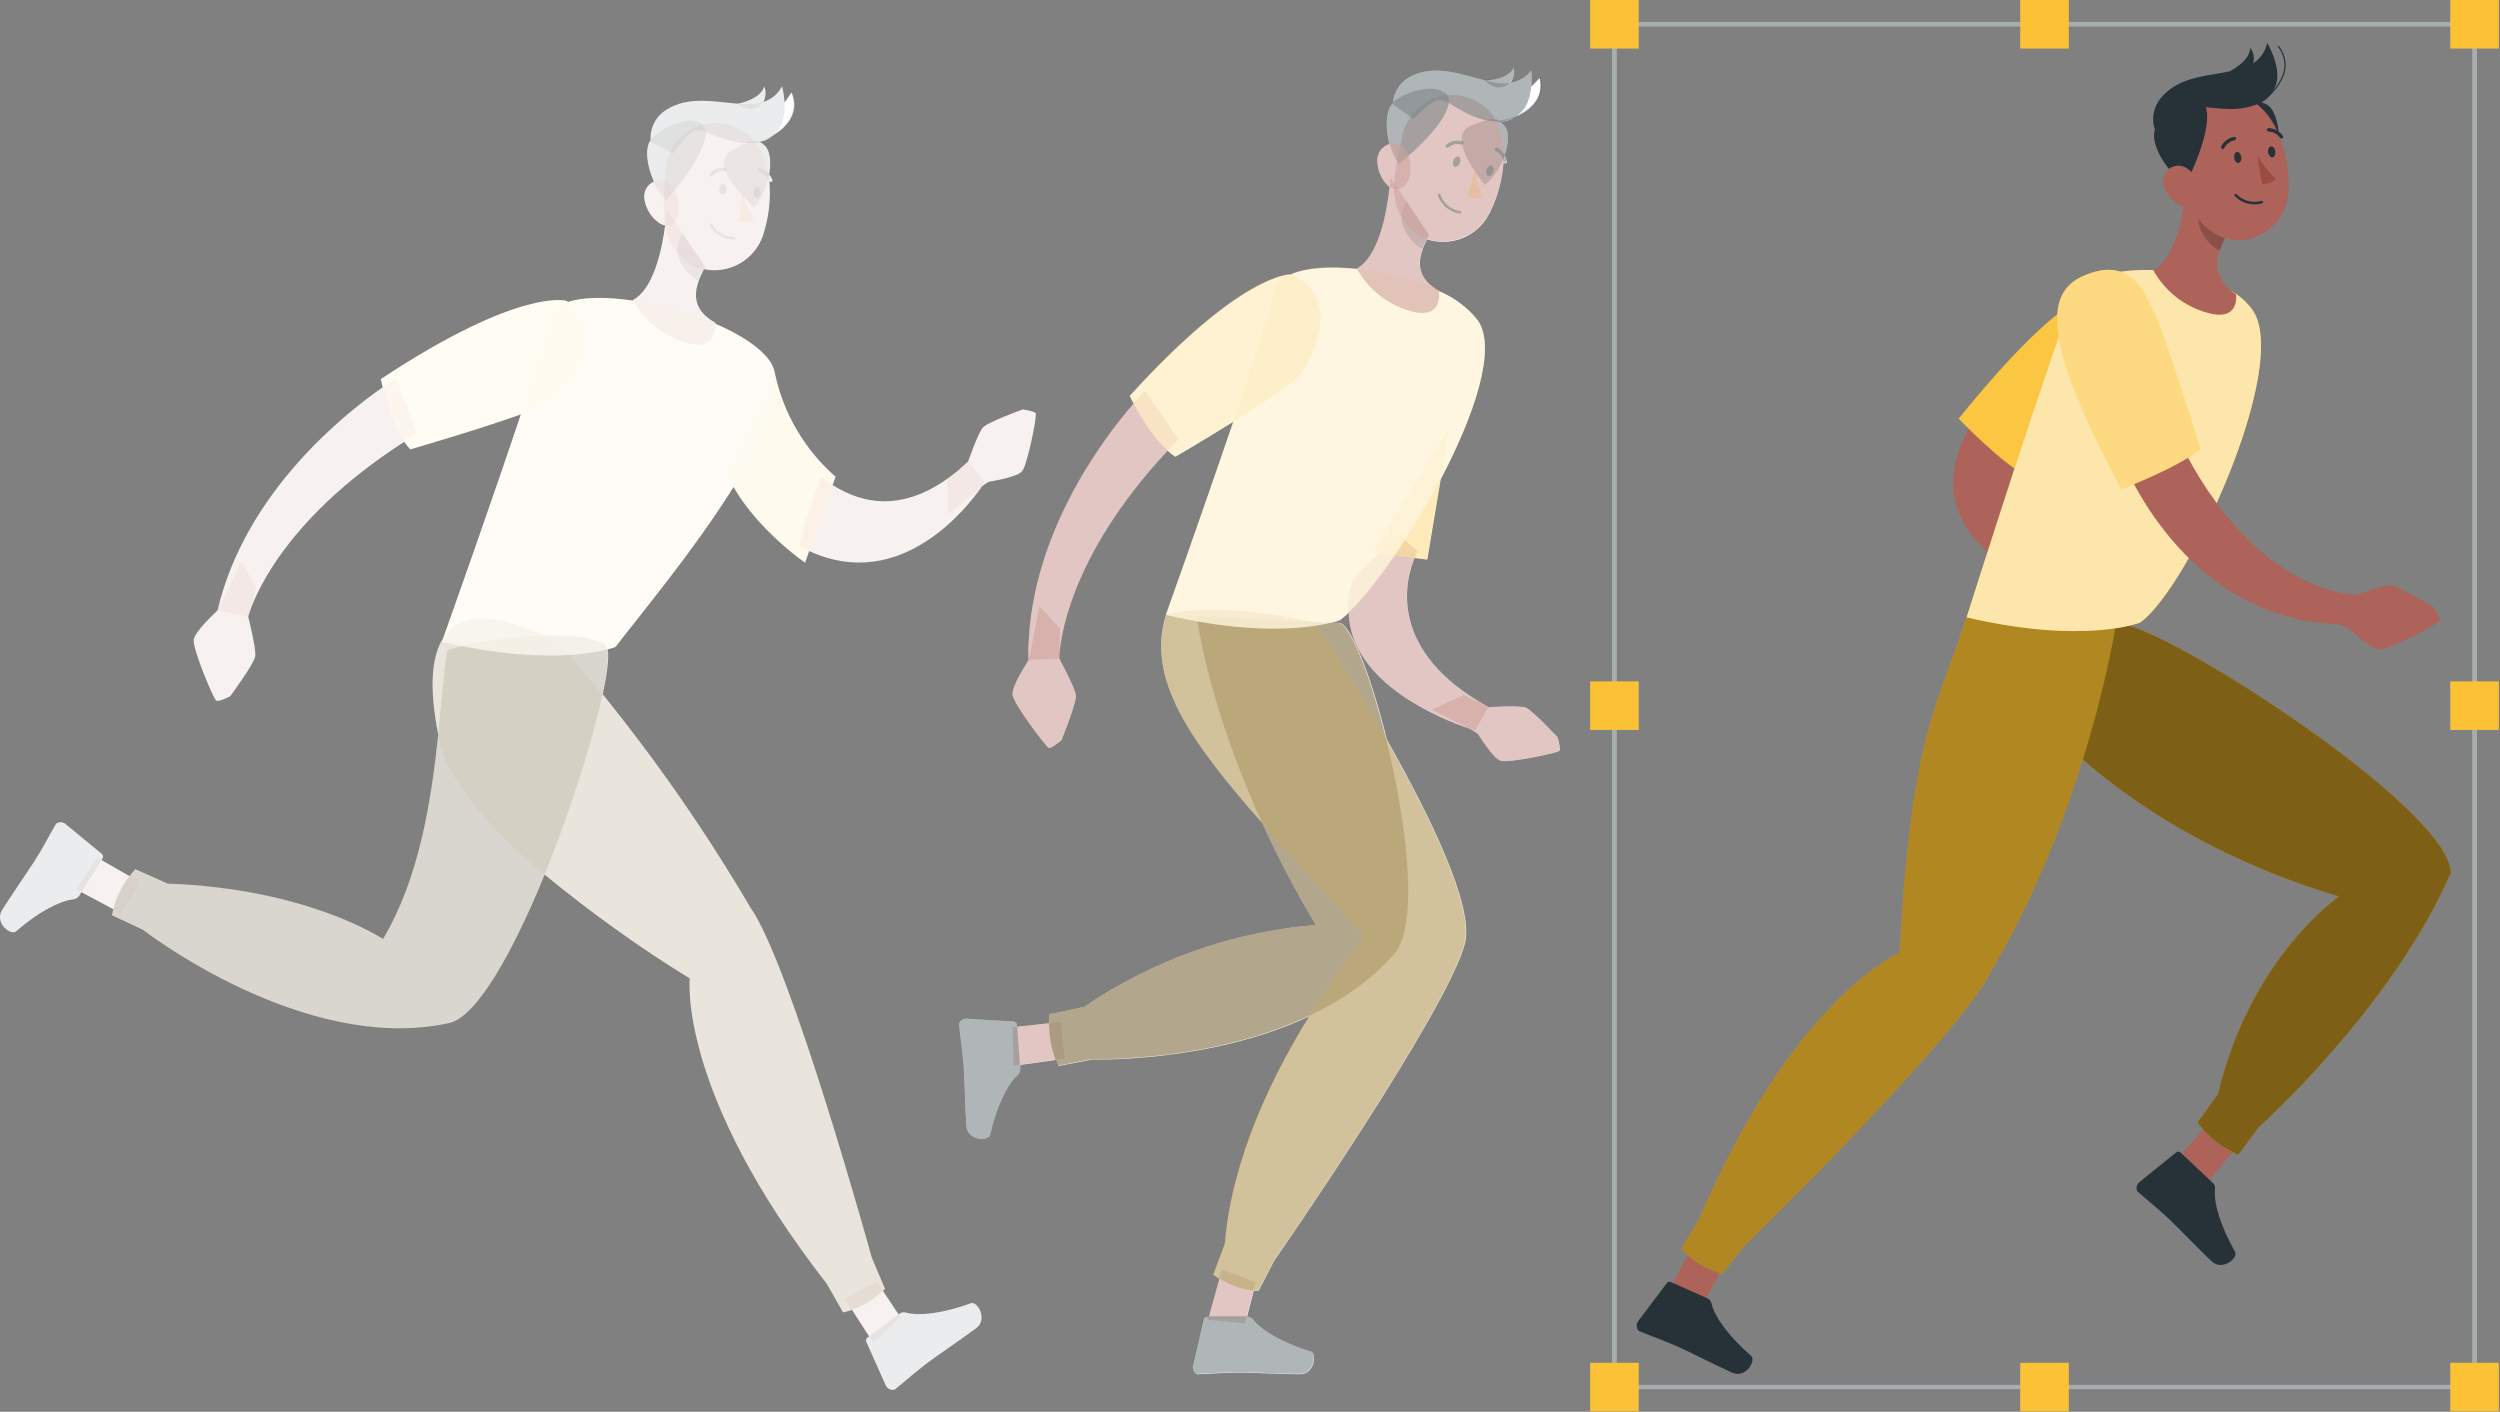 <svg width="510" height="288" viewBox="0 0 510 288" fill="none" xmlns="http://www.w3.org/2000/svg">
<rect x="0" y="0" width="510" height="288" fill="#808080" stroke="none"/>
<path d="M504.808 4.952H329.347V282.957H504.808V4.952Z" stroke="#263238" stroke-miterlimit="10"/>
<path opacity="0.6" d="M504.808 4.952H329.347V282.957H504.808V4.952Z" stroke="white" stroke-miterlimit="10"/>
<path d="M402.797 85.67C402.797 85.67 390.417 101.875 407.6 114.28L411.797 104.277C411.797 104.277 409.717 101.021 410.918 92.417L402.797 85.67Z" fill="#AD6359"/>
<path d="M436.706 61.368C430.429 55.425 421.181 58.805 399.566 85.397C399.566 85.397 408.096 94.336 413.32 97.047C413.32 97.047 431.89 81.46 435.097 77.821C438.303 74.181 444.332 68.573 436.706 61.368Z" fill="#FBC02D"/>
<path opacity="0.1" d="M436.706 61.368C430.429 55.425 421.181 58.805 399.566 85.397C399.566 85.397 408.096 94.336 413.32 97.047C413.32 97.047 431.89 81.46 435.097 77.821C438.303 74.181 444.332 68.573 436.706 61.368Z" fill="white"/>
<path d="M444.468 236.124L451.017 228.634L456.588 233.66L449.965 241.707L444.468 236.124Z" fill="#AD6359"/>
<path d="M451.45 241.348L444.79 235.071C444.648 234.972 444.476 234.926 444.304 234.942C444.131 234.958 443.97 235.034 443.849 235.158L436.594 241.026C436.291 241.224 436.062 241.519 435.946 241.862C435.829 242.205 435.831 242.578 435.951 242.92C435.997 242.988 436.051 243.05 436.112 243.106C438.253 245.037 439.962 246.3 442.599 248.788C444.22 250.324 448.9 255.176 451.153 257.293C453.406 259.41 456.638 256.563 455.981 255.412C453.047 250.262 451.599 245.582 451.847 242.673C451.892 242.436 451.879 242.192 451.81 241.962C451.741 241.731 451.618 241.521 451.45 241.348V241.348Z" fill="#263238"/>
<path d="M418.718 148.956C418.718 148.956 437.833 171.24 477.114 182.877C477.114 182.877 459.101 195.257 452.466 223.137L448.281 229.018C450.437 231.904 453.315 234.171 456.625 235.591L460.785 229.958C460.785 229.958 487.86 205.879 499.992 178.061C499.819 164.258 435.765 123.862 431.581 127.539C427.396 131.216 418.718 148.956 418.718 148.956Z" fill="#FBC02D"/>
<path opacity="0.5" d="M418.718 148.956C418.718 148.956 437.833 171.24 477.114 182.877C477.114 182.877 459.101 195.257 452.466 223.137L448.281 229.018C450.437 231.904 453.315 234.171 456.625 235.591L460.785 229.958C460.785 229.958 487.86 205.879 499.992 178.061C499.819 164.258 435.765 123.862 431.581 127.539C427.396 131.216 418.718 148.956 418.718 148.956Z" fill="black"/>
<path d="M340.55 263.05L345.601 253.691L351.804 257.702L347.805 265.44L340.55 263.05Z" fill="#AD6359"/>
<path d="M348.325 264.87L340.786 261.503C340.62 261.455 340.442 261.468 340.285 261.541C340.128 261.614 340.002 261.741 339.932 261.899L334.237 269.438C334.009 269.72 333.884 270.072 333.884 270.435C333.884 270.798 334.009 271.149 334.237 271.431C334.295 271.488 334.362 271.534 334.435 271.568C337.109 272.682 339.127 273.313 342.445 274.786C344.475 275.703 350.504 278.748 353.327 280.011C356.149 281.274 358.279 277.535 357.264 276.631C352.795 272.744 349.836 268.795 349.167 265.972C349.122 265.735 349.023 265.513 348.877 265.321C348.73 265.13 348.542 264.976 348.325 264.87V264.87Z" fill="#263238"/>
<path d="M406.127 198.216C399.937 211.141 355.592 254.459 355.592 254.459L351.371 259.819C348.116 259.014 345.189 257.224 342.989 254.694L346.505 248.962C365.991 203.317 387.508 194.391 387.508 194.391C390.058 148.275 395.394 144.388 401.126 125.929C412.453 122.909 431.581 127.539 431.581 127.539C431.581 127.539 425.923 164.716 406.127 198.216Z" fill="#FBC02D"/>
<path opacity="0.3" d="M406.127 198.216C399.937 211.141 355.592 254.459 355.592 254.459L351.371 259.819C348.116 259.014 345.189 257.224 342.989 254.694L346.505 248.962C365.991 203.317 387.508 194.391 387.508 194.391C390.058 148.275 395.394 144.388 401.126 125.929C412.453 122.909 431.581 127.539 431.581 127.539C431.581 127.539 425.923 164.716 406.127 198.216Z" fill="black"/>
<path d="M436.594 127.006C436.594 127.006 425.118 131.55 401.188 125.929C401.188 125.929 419.485 68.226 423.323 60.006C426.604 52.974 452.416 52.962 459.559 63.299C467.309 74.676 446.498 119.937 436.594 127.006Z" fill="#FBC02D"/>
<path opacity="0.6" d="M436.594 127.006C436.594 127.006 425.118 131.55 401.188 125.929C401.188 125.929 419.485 68.226 423.323 60.006C426.604 52.974 452.416 52.962 459.559 63.299C467.309 74.676 446.498 119.937 436.594 127.006Z" fill="white"/>
<path d="M473.511 120.569L479.701 121.646C479.701 121.646 486.213 119.306 487.798 119.43C489.383 119.554 496.464 123.849 496.464 123.849C496.464 123.849 497.826 126.078 497.628 126.66C497.43 127.242 487.402 132.577 485.532 132.491C483.663 132.404 479.578 128.603 478.959 128.121C478.34 127.638 468.25 124.134 468.25 124.134L473.511 120.569Z" fill="#AD6359"/>
<path d="M432.509 92.689C432.509 92.689 445.038 127.353 478.6 127.353L480.692 121.287C480.692 121.287 460.117 121.72 444.357 89.532L432.509 92.689Z" fill="#AD6359"/>
<path d="M424.994 56.279C417.084 59.771 416.626 69.613 432.794 99.795C432.794 99.795 444.344 95.388 448.888 91.612C448.888 91.612 441.683 68.511 439.59 64.091C437.498 59.672 434.601 52.045 424.994 56.279Z" fill="#FBC02D"/>
<path opacity="0.4" d="M424.994 56.279C417.084 59.771 416.626 69.613 432.794 99.795C432.794 99.795 444.344 95.388 448.888 91.612C448.888 91.612 441.683 68.511 439.59 64.091C437.498 59.672 434.601 52.045 424.994 56.279Z" fill="white"/>
<path d="M446.189 36.595C445.756 42.29 444.084 52.541 439.306 55.165C440.457 57.242 442.008 59.07 443.87 60.545C445.731 62.019 447.866 63.111 450.151 63.757C457.034 65.824 456.155 60.043 456.155 60.043C451.03 56.577 451.859 52.194 454.075 48.294L446.189 36.595Z" fill="#AD6359"/>
<path opacity="0.2" d="M449.396 41.337L454.063 48.233C453.57 49.162 453.156 50.131 452.825 51.13C450.621 50.151 448.096 46.71 448.517 44.234C448.635 43.224 448.932 42.242 449.396 41.337V41.337Z" fill="black"/>
<path d="M456.402 23.918C453.716 26.555 455.759 29.811 463.694 34.045C465.836 29.873 464.932 22.717 462.456 21.343C459.98 19.969 458.68 21.653 456.402 23.918Z" fill="#263238"/>
<path d="M444.245 32.064C445.483 37.511 446.177 41.349 448.195 44.283C448.965 45.376 449.91 46.334 450.993 47.118C457.653 51.946 466.331 46.97 466.876 39.207C466.876 38.96 466.876 38.7 466.876 38.452C467.124 31.445 464.177 21.12 456.625 19.498C454.903 19.11 453.11 19.168 451.416 19.666C449.722 20.163 448.183 21.084 446.944 22.342C445.705 23.599 444.807 25.152 444.335 26.853C443.863 28.554 443.832 30.348 444.245 32.064V32.064Z" fill="#AD6359"/>
<path d="M455.771 32.25C455.87 32.856 456.279 33.302 456.675 33.228C457.071 33.154 457.318 32.621 457.207 31.99C457.096 31.358 456.712 30.938 456.316 30.999C455.92 31.061 455.709 31.643 455.771 32.25Z" fill="#263238"/>
<path d="M462.704 31.099C462.803 31.718 463.211 32.151 463.607 32.089C464.004 32.027 464.251 31.47 464.152 30.851C464.053 30.232 463.645 29.799 463.248 29.861C462.852 29.922 462.592 30.492 462.704 31.099Z" fill="#263238"/>
<path d="M460.488 31.767C461.528 33.51 462.803 35.101 464.276 36.496C463.909 36.863 463.466 37.144 462.978 37.322C462.491 37.499 461.97 37.568 461.453 37.524L460.488 31.767Z" fill="#9C4B40"/>
<path d="M453.518 30.381C453.442 30.405 453.359 30.405 453.283 30.381C453.197 30.336 453.131 30.259 453.101 30.166C453.071 30.073 453.079 29.973 453.122 29.885C453.375 29.369 453.749 28.921 454.213 28.581C454.676 28.24 455.215 28.017 455.784 27.929C455.829 27.922 455.876 27.924 455.921 27.936C455.965 27.947 456.007 27.967 456.044 27.995C456.081 28.022 456.112 28.057 456.135 28.097C456.159 28.137 456.174 28.181 456.18 28.226C456.187 28.321 456.158 28.415 456.098 28.488C456.038 28.562 455.952 28.61 455.858 28.623V28.623C455.41 28.702 454.988 28.886 454.624 29.159C454.261 29.432 453.967 29.787 453.766 30.195C453.739 30.241 453.703 30.281 453.661 30.313C453.618 30.345 453.57 30.368 453.518 30.381V30.381Z" fill="#263238"/>
<path d="M465.477 28.239C465.407 28.251 465.336 28.243 465.27 28.217C465.205 28.191 465.148 28.147 465.106 28.09C464.849 27.72 464.509 27.416 464.114 27.201C463.718 26.986 463.278 26.866 462.828 26.852C462.731 26.856 462.637 26.821 462.566 26.757C462.494 26.692 462.45 26.602 462.444 26.506C462.443 26.41 462.479 26.318 462.543 26.247C462.607 26.176 462.695 26.131 462.79 26.122C463.366 26.144 463.929 26.3 464.433 26.577C464.938 26.855 465.372 27.245 465.7 27.719C465.755 27.797 465.778 27.893 465.764 27.988C465.751 28.082 465.701 28.168 465.626 28.226V28.226L465.477 28.239Z" fill="#263238"/>
<path d="M448.306 20.328C452.02 20.947 450.027 29.39 445.954 37.4C441.819 35.221 438.377 28.87 439.702 26.258C441.026 23.646 445.075 19.796 448.306 20.328Z" fill="#263238"/>
<path d="M441.67 38.65C442.494 40.384 443.972 41.72 445.781 42.364C448.182 43.194 449.495 41.126 448.987 38.737C448.504 36.632 446.659 33.661 444.208 33.785C443.661 33.827 443.133 34.007 442.674 34.309C442.215 34.611 441.842 35.026 441.588 35.513C441.334 35.999 441.208 36.543 441.222 37.092C441.237 37.641 441.391 38.177 441.67 38.65V38.65Z" fill="#AD6359"/>
<path d="M456.068 39.802C456.745 40.504 457.601 41.008 458.544 41.259C459.487 41.51 460.48 41.498 461.416 41.225" stroke="#263238" stroke-width="0.526" stroke-linecap="round" stroke-linejoin="round"/>
<path d="M464.054 17.852C463.335 19.238 462.345 21.17 457.789 22.012C453.233 22.854 448.95 21.034 447.563 22.358C446.177 23.683 444.84 27.83 444.84 27.83L439.752 26.877C439.261 25.676 439.126 24.36 439.363 23.084C439.6 21.809 440.199 20.628 441.089 19.684C447.477 12.491 460.389 17.592 462.518 8.753C462.518 8.753 465.849 14.311 464.054 17.852Z" fill="#263238"/>
<path d="M454.769 14.596C454.769 14.596 459.052 12.528 459.015 9.755C459.506 10.339 459.781 11.074 459.792 11.836C459.804 12.599 459.551 13.342 459.077 13.94C457.368 15.995 454.769 14.596 454.769 14.596Z" fill="#263238"/>
<path d="M460.637 21.182C462.073 20.526 469.092 14.992 464.747 9.409" stroke="#263238" stroke-width="0.25" stroke-miterlimit="10"/>
<path d="M509.76 278.005H499.856V287.909H509.76V278.005Z" fill="#FBC02D"/>
<path d="M334.299 278.005H324.395V287.909H334.299V278.005Z" fill="#FBC02D"/>
<path d="M422.036 278.005H412.132V287.909H422.036V278.005Z" fill="#FBC02D"/>
<path d="M509.76 0H499.856V9.904H509.76V0Z" fill="#FBC02D"/>
<path d="M334.299 0H324.395V9.904H334.299V0Z" fill="#FBC02D"/>
<path d="M509.76 139.003H499.856V148.907H509.76V139.003Z" fill="#FBC02D"/>
<path d="M334.299 139.003H324.395V148.907H334.299V139.003Z" fill="#FBC02D"/>
<path d="M422.036 0H412.132V9.904H422.036V0Z" fill="#FBC02D"/>
<g opacity="0.2">
<path opacity="0.2" d="M509.76 278.005H499.856V287.909H509.76V278.005Z" fill="white"/>
<path opacity="0.2" d="M334.299 278.005H324.395V287.909H334.299V278.005Z" fill="white"/>
<path opacity="0.2" d="M422.036 278.005H412.132V287.909H422.036V278.005Z" fill="white"/>
<path opacity="0.2" d="M509.76 0H499.856V9.904H509.76V0Z" fill="white"/>
<path opacity="0.2" d="M334.299 0H324.395V9.904H334.299V0Z" fill="white"/>
<path opacity="0.2" d="M509.76 139.003H499.856V148.907H509.76V139.003Z" fill="white"/>
<path opacity="0.2" d="M334.299 139.003H324.395V148.907H334.299V139.003Z" fill="white"/>
<path opacity="0.2" d="M422.036 0H412.132V9.904H422.036V0Z" fill="white"/>
</g>
<path d="M317.746 150.404C317.746 150.404 312.62 144.87 311.271 144.363C309.922 143.855 303.67 144.264 303.67 144.264C282.822 132.8 286.721 118.266 288.578 113.834L291.166 114.156L293.902 97.789C300.76 84.728 305.428 71.073 301.491 65.378C299.403 62.765 296.697 60.715 293.617 59.411V59.411C289.235 56.935 289.111 53.778 290.312 50.621C290.448 50.275 290.596 49.941 290.745 49.594C290.893 49.247 290.968 49.123 291.092 48.901V48.814C293.434 49.591 295.976 49.522 298.272 48.616C300.569 47.711 302.475 46.029 303.657 43.862C303.781 43.651 303.892 43.416 304.004 43.194C305.555 40.038 306.479 36.611 306.727 33.104C306.748 33.154 306.78 33.2 306.821 33.236C306.861 33.273 306.91 33.299 306.963 33.314H307.124C307.17 33.305 307.214 33.287 307.254 33.261C307.293 33.235 307.327 33.202 307.353 33.163C307.38 33.124 307.398 33.08 307.408 33.033C307.417 32.987 307.417 32.94 307.408 32.893C307.331 32.457 307.176 32.037 306.95 31.655C307.78 29.254 307.916 26.914 307.025 25.75C306.766 25.389 306.448 25.075 306.084 24.822C307.105 24.788 308.101 24.499 308.981 23.98C311.865 22.828 315.171 20.377 314.155 15.858L312.385 17.691C312.489 16.575 312.489 15.452 312.385 14.336C311.874 15.029 311.23 15.613 310.49 16.053C309.75 16.493 308.93 16.78 308.077 16.898C308.429 16.469 308.677 15.964 308.799 15.422C308.922 14.88 308.916 14.318 308.783 13.779C307.668 16.255 303.038 16.403 302.914 16.403C298.359 15.301 293.221 13.184 288.343 15.326C287.202 15.792 286.209 16.561 285.472 17.549C284.735 18.537 284.281 19.707 284.159 20.934C282.735 22.333 282.537 26.022 283.453 29.365C282.713 29.576 282.066 30.031 281.617 30.655C281.167 31.28 280.942 32.038 280.977 32.807C281.009 34.721 281.797 36.546 283.168 37.882L283.478 38.155C282.859 43.986 281.076 52.478 276.768 54.781L276.83 54.905C271.432 54.311 266.455 54.608 263.311 56.019C263.311 56.019 253.518 55.462 230.491 80.779C230.491 80.779 230.764 81.386 231.259 82.327C225.205 89.284 209.346 109.934 209.792 134.706C209.433 135.387 206.363 139.931 206.561 141.738C206.759 143.546 213.444 152.447 213.989 152.558C214.534 152.67 216.527 150.998 216.527 150.998C216.527 150.998 219.609 143.447 219.486 141.899C219.362 140.352 216.118 134.397 216.118 134.397V134.038C216.205 131.413 217.567 114.081 238.179 91.946C238.678 92.406 239.217 92.82 239.789 93.184C239.789 93.184 245.583 89.779 251.599 86.041C245.347 104.388 237.845 125.434 237.845 125.434C233.797 138.458 242.735 151.135 257.492 167.885C260.752 175.019 264.406 181.967 268.436 188.696C251.5 190.067 235.214 195.827 221.182 205.409L214.125 206.907C214.053 207.515 214.015 208.126 214.014 208.739L207.452 209.457V208.962C207.41 208.795 207.312 208.648 207.175 208.544C207.038 208.44 206.869 208.387 206.697 208.392L197.412 207.835C197.055 207.776 196.688 207.84 196.372 208.015C196.055 208.19 195.806 208.467 195.667 208.801C195.654 208.883 195.654 208.966 195.667 209.048C195.939 211.92 196.335 214 196.607 217.615C196.768 219.844 196.917 226.591 197.14 229.673C197.363 232.756 201.671 232.843 201.98 231.555C203.305 225.774 205.397 221.354 207.551 219.373C207.737 219.227 207.886 219.038 207.985 218.823C208.084 218.608 208.131 218.372 208.121 218.135V217.256L215.413 216.229C215.561 216.625 215.734 217.033 215.92 217.467L222.791 216.13C222.791 216.13 246.734 216.897 267.074 207.327C259.733 219.163 251.29 236.185 249.866 253.703L247.514 259.992C247.514 259.992 247.972 260.363 248.752 260.871L246.598 268.596H246.103C245.806 268.596 245.546 268.893 245.484 269.302L243.354 278.525C243.269 278.877 243.305 279.248 243.458 279.576C243.611 279.905 243.872 280.171 244.196 280.332C244.274 280.345 244.353 280.345 244.431 280.332C247.316 280.258 249.383 280.01 253.097 280.01C255.338 280.01 262.073 280.345 265.168 280.345C268.263 280.345 268.647 276.049 267.384 275.653C261.726 273.919 257.48 271.505 255.648 269.215C255.506 269.017 255.321 268.855 255.106 268.741C254.891 268.628 254.653 268.565 254.41 268.559L255.747 263.359C256.077 263.378 256.407 263.378 256.737 263.359L259.869 257.293C259.869 257.293 295.202 206.362 298.841 192.509C300.81 184.994 291.686 166.374 282.921 150.899C279.702 137.851 275.493 127.068 273.103 127.018H271.717C272.794 126.734 273.339 126.523 273.339 126.523C273.962 126.069 274.554 125.573 275.109 125.038C275.592 139.398 294.174 146.74 299.559 148.56C300.244 148.881 300.891 149.275 301.491 149.736C301.912 150.305 304.524 154.688 306.121 155.195C307.718 155.703 317.783 153.611 318.105 153.153C318.427 152.695 317.746 150.404 317.746 150.404Z" fill="white"/>
<g opacity="0.6">
<path opacity="0.6" d="M298.569 141.788L303.633 144.264C303.633 144.264 309.823 143.868 311.234 144.363C312.645 144.858 317.709 150.405 317.709 150.405C317.709 150.405 318.34 152.682 318.018 153.141C317.696 153.599 307.631 155.716 306.034 155.183C304.437 154.651 301.825 150.293 301.404 149.724C300.983 149.154 292.082 144.772 292.082 144.772L298.569 141.788Z" fill="#AD6359"/>
<path opacity="0.6" d="M216.23 128.232L216.118 134.323C216.118 134.323 219.362 140.278 219.486 141.825C219.609 143.373 216.527 150.925 216.527 150.925C216.527 150.925 214.583 152.584 213.989 152.484C213.395 152.385 206.71 143.484 206.561 141.664C206.412 139.844 209.433 135.313 209.792 134.632C210.151 133.952 212.033 123.664 212.033 123.664L216.23 128.232Z" fill="#AD6359"/>
<path opacity="0.6" d="M233.562 79.727C233.562 79.727 209.248 104.041 209.792 134.632L216.168 134.323C216.168 134.323 215.797 114.762 240.408 89.606L233.562 79.727Z" fill="#AD6359"/>
<path opacity="0.6" d="M289.198 112.447C289.198 112.447 278.662 130.535 303.633 144.264L300.934 148.956C300.934 148.956 268.845 139.857 276.038 118.241C276.496 116.892 285.484 109.253 285.484 109.253L289.198 112.447Z" fill="#AD6359"/>
<path opacity="0.6" d="M206.536 209.556L216.44 208.479L217.146 215.944L206.808 217.393L206.536 209.556Z" fill="#AD6359"/>
<path opacity="0.6" d="M279.987 112.744L291.129 114.156L295.586 87.415L279.987 112.744Z" fill="#FBC02D"/>
<path opacity="0.1" d="M279.987 112.744L291.129 114.156L295.586 87.415L279.987 112.744Z" fill="white"/>
<path opacity="0.6" d="M208.121 218.098L207.465 208.962C207.422 208.795 207.324 208.648 207.187 208.544C207.05 208.441 206.881 208.387 206.709 208.392L197.424 207.835C197.067 207.777 196.701 207.84 196.384 208.015C196.067 208.19 195.819 208.467 195.679 208.801C195.666 208.883 195.666 208.967 195.679 209.049C195.951 211.921 196.347 214.001 196.62 217.616C196.781 219.844 196.929 226.591 197.152 229.674C197.375 232.756 201.683 232.843 201.993 231.555C203.317 225.774 205.409 221.354 207.564 219.374C207.753 219.222 207.902 219.027 207.999 218.805C208.096 218.582 208.138 218.34 208.121 218.098V218.098Z" fill="#263238"/>
<path opacity="0.6" d="M246.338 269.228L249.185 258.99L256.13 261.527L253.952 269.958L246.338 269.228Z" fill="#AD6359"/>
<path opacity="0.6" d="M244.147 125.744C244.147 125.744 247.39 153.475 268.436 188.696C251.5 190.068 235.214 195.828 221.182 205.409L214.125 206.907C213.759 210.491 214.344 214.107 215.821 217.393L222.692 216.056C222.692 216.056 264.227 217.393 284.357 194.7C293.568 184.412 278.551 127.155 272.98 127.031C267.409 126.907 244.147 125.744 244.147 125.744Z" fill="#FBC02D"/>
<path opacity="0.5" d="M244.147 125.744C244.147 125.744 247.39 153.475 268.436 188.696C251.5 190.068 235.214 195.828 221.182 205.409L214.125 206.907C213.759 210.491 214.344 214.107 215.821 217.393L222.692 216.056C222.692 216.056 264.227 217.393 284.357 194.7C293.568 184.412 278.551 127.155 272.98 127.031C267.409 126.907 244.147 125.744 244.147 125.744Z" fill="black"/>
<path opacity="0.6" d="M237.845 125.434C232.113 143.88 252.404 161.596 278.414 191.234C278.414 191.234 252.416 221.639 249.804 253.629L247.452 259.918C250.091 261.986 253.302 263.192 256.65 263.372L259.782 257.306C259.782 257.306 295.115 206.374 298.755 192.521C302.394 178.668 268.3 127.031 268.3 127.031C268.3 127.031 249.16 122.401 237.845 125.434Z" fill="#FBC02D"/>
<path opacity="0.3" d="M237.845 125.434C232.113 143.88 252.404 161.596 278.414 191.234C278.414 191.234 252.416 221.639 249.804 253.629L247.452 259.918C250.091 261.986 253.302 263.192 256.65 263.372L259.782 257.306C259.782 257.306 295.115 206.374 298.755 192.521C302.394 178.668 268.3 127.031 268.3 127.031C268.3 127.031 249.16 122.401 237.845 125.434Z" fill="black"/>
<path opacity="0.6" d="M273.252 126.499C273.252 126.499 261.763 131.054 237.845 125.434C237.845 125.434 258.235 68.399 259.968 59.498C261.801 50.188 294.31 55.041 301.454 65.379C309.265 76.694 283.156 119.442 273.252 126.499Z" fill="#FBC02D"/>
<path opacity="0.6" d="M273.252 126.499C273.252 126.499 261.763 131.054 237.845 125.434C237.845 125.434 258.235 68.399 259.968 59.498C261.801 50.188 294.31 55.041 301.454 65.379C309.265 76.694 283.156 119.442 273.252 126.499Z" fill="white"/>
<path opacity="0.6" d="M263.274 55.933C263.274 55.933 253.481 55.376 230.454 80.693C230.454 80.693 234.738 90.064 239.801 93.073C239.801 93.073 260.996 80.631 264.45 77.177C267.904 73.723 274.094 60.712 263.274 55.933Z" fill="#FBC02D"/>
<path opacity="0.4" d="M263.274 55.933C263.274 55.933 253.481 55.376 230.454 80.693C230.454 80.693 234.738 90.064 239.801 93.073C239.801 93.073 260.996 80.631 264.45 77.177C267.904 73.723 274.094 60.712 263.274 55.933Z" fill="white"/>
<path opacity="0.6" d="M254.298 268.522H246.041C245.743 268.522 245.483 268.819 245.422 269.228L243.292 278.451C243.207 278.803 243.243 279.174 243.396 279.502C243.549 279.831 243.809 280.097 244.134 280.259C244.212 280.271 244.291 280.271 244.369 280.259C247.254 280.184 249.321 279.937 253.035 279.937C255.276 279.937 262.011 280.271 265.106 280.271C268.201 280.271 268.585 275.975 267.322 275.579C261.664 273.846 257.418 271.432 255.586 269.141C255.437 268.941 255.242 268.781 255.018 268.673C254.794 268.565 254.547 268.513 254.298 268.522V268.522Z" fill="#263238"/>
<path opacity="0.6" d="M283.651 36.298C283.218 41.993 281.546 52.182 276.768 54.744C277.911 56.836 279.458 58.679 281.32 60.166C283.182 61.654 285.321 62.757 287.612 63.41C294.496 65.478 293.567 59.387 293.567 59.387C287.934 56.279 289.333 51.847 291.537 47.948L283.651 36.298Z" fill="#AD6359"/>
<path opacity="0.2" d="M286.87 41.002L291.525 47.898C291 48.808 290.553 49.76 290.188 50.745C287.972 49.78 285.521 46.375 285.942 43.899C286.064 42.883 286.379 41.9 286.87 41.002V41.002Z" fill="black"/>
<path opacity="0.6" d="M300.414 25.49C296.885 26.728 297.38 30.578 302.89 37.734C306.604 34.85 308.795 27.991 307.037 25.676C305.279 23.361 303.533 24.376 300.414 25.49Z" fill="#263238"/>
<path opacity="0.6" d="M286.065 27.818C284.926 33.302 283.948 37.078 284.555 40.581C284.802 41.886 285.262 43.14 285.917 44.295C289.953 51.464 299.918 50.56 303.645 43.726C303.769 43.516 303.88 43.28 303.991 43.057C307.136 36.793 308.745 26.245 302.58 21.553C301.182 20.474 299.531 19.77 297.785 19.507C296.038 19.244 294.253 19.431 292.6 20.051C290.946 20.671 289.477 21.703 288.334 23.049C287.19 24.395 286.409 26.011 286.065 27.743V27.818Z" fill="#AD6359"/>
<path opacity="0.6" d="M296.464 32.795C296.303 33.401 296.464 34.033 296.873 34.033C297.282 34.033 297.702 33.748 297.876 33.154C298.049 32.559 297.876 31.99 297.467 31.916C297.059 31.841 296.7 32.225 296.464 32.795Z" fill="#263238"/>
<path opacity="0.6" d="M303.236 34.651C303.075 35.246 303.236 35.815 303.657 35.889C304.078 35.964 304.499 35.605 304.66 34.998C304.821 34.392 304.66 33.822 304.239 33.76C303.818 33.698 303.397 34.057 303.236 34.651Z" fill="#263238"/>
<path opacity="0.6" d="M300.958 34.33C301.171 36.348 301.662 38.327 302.419 40.21C301.932 40.39 301.411 40.462 300.894 40.419C300.376 40.376 299.874 40.22 299.423 39.962L300.958 34.33Z" fill="#D58745"/>
<path opacity="0.6" d="M295.189 30.108C295.109 30.093 295.036 30.054 294.979 29.997C294.949 29.959 294.927 29.916 294.914 29.871C294.901 29.825 294.898 29.777 294.904 29.73C294.909 29.683 294.924 29.637 294.948 29.596C294.971 29.554 295.003 29.518 295.041 29.489C295.487 29.123 296.015 28.872 296.58 28.755C297.145 28.639 297.73 28.661 298.284 28.82C298.329 28.832 298.371 28.852 298.408 28.881C298.445 28.909 298.475 28.945 298.497 28.985C298.519 29.026 298.533 29.071 298.537 29.117C298.54 29.163 298.535 29.21 298.519 29.254C298.504 29.299 298.48 29.34 298.449 29.375C298.417 29.411 298.379 29.44 298.337 29.46C298.294 29.481 298.248 29.493 298.201 29.496C298.153 29.499 298.106 29.492 298.061 29.477V29.477C297.609 29.363 297.136 29.361 296.683 29.471C296.231 29.581 295.811 29.8 295.462 30.108C295.374 30.14 295.277 30.14 295.189 30.108V30.108Z" fill="#263238"/>
<path opacity="0.6" d="M306.95 33.203C306.884 33.185 306.825 33.149 306.779 33.099C306.733 33.048 306.702 32.986 306.69 32.918C306.618 32.468 306.44 32.042 306.171 31.674C305.902 31.306 305.55 31.007 305.143 30.801C305.055 30.761 304.986 30.688 304.949 30.599C304.912 30.509 304.911 30.409 304.945 30.319C304.978 30.239 305.039 30.174 305.116 30.135C305.193 30.096 305.282 30.087 305.366 30.108C305.88 30.368 306.326 30.744 306.67 31.206C307.014 31.668 307.245 32.203 307.346 32.77C307.355 32.816 307.355 32.864 307.346 32.91C307.336 32.956 307.318 33 307.291 33.039C307.265 33.078 307.231 33.112 307.192 33.138C307.152 33.164 307.108 33.182 307.062 33.191H306.901L306.95 33.203Z" fill="#263238"/>
<path opacity="0.6" d="M294.657 18.855C297.764 20.959 292.429 27.805 285.397 33.389C282.537 29.675 282.067 22.47 284.345 20.674C286.622 18.879 291.946 17.022 294.657 18.855Z" fill="#263238"/>
<path opacity="0.6" d="M280.977 32.733C281.009 34.648 281.797 36.472 283.168 37.809C285.001 39.566 287.105 38.205 287.588 35.852C288.034 33.735 287.588 30.269 285.285 29.415C284.776 29.232 284.228 29.181 283.694 29.265C283.159 29.349 282.654 29.567 282.225 29.897C281.796 30.227 281.457 30.66 281.239 31.155C281.021 31.651 280.931 32.193 280.977 32.733V32.733Z" fill="#AD6359"/>
<path opacity="0.6" d="M293.58 39.789C293.901 40.712 294.469 41.529 295.222 42.151C295.975 42.773 296.884 43.177 297.851 43.318" stroke="#263238" stroke-width="0.526" stroke-linecap="round" stroke-linejoin="round"/>
<path opacity="0.6" d="M309.996 23.163C308.758 24.141 307.062 25.478 302.568 24.401C298.074 23.324 294.942 19.82 293.134 20.452C291.327 21.083 288.368 24.29 288.368 24.29L284.146 21.294C284.202 19.999 284.629 18.747 285.375 17.687C286.121 16.627 287.155 15.803 288.356 15.314C297.17 11.451 306.777 21.504 312.398 14.324C312.398 14.262 313.103 20.712 309.996 23.163Z" fill="#263238"/>
<path opacity="0.6" d="M302.89 16.329C302.89 16.329 307.644 16.242 308.77 13.705C308.972 14.44 308.914 15.223 308.608 15.921C308.301 16.62 307.764 17.192 307.086 17.542C304.685 18.694 302.89 16.329 302.89 16.329Z" fill="#263238"/>
<path opacity="0.6" d="M305.502 24.772C307.087 24.772 315.765 22.692 314.168 15.784" stroke="#263238" stroke-width="0.25" stroke-miterlimit="10"/>
</g>
<path d="M211.278 84.308C210.969 83.837 208.629 83.528 208.629 83.528C208.629 83.528 201.548 86.115 200.557 87.155C199.567 88.195 197.512 94.125 197.512 94.125L195.184 96.205C184.624 104.772 175.995 102.853 169.855 98.953L170.461 97.257C164.233 91.818 159.915 84.523 158.143 76.447V76.447C157.994 75.464 157.63 74.525 157.079 73.698C155.11 70.851 150.963 68.201 145.937 66.047C145.941 65.977 145.941 65.907 145.937 65.837C141.542 63.423 141.43 60.204 142.631 57.047C142.767 56.7 142.904 56.366 143.065 56.032C143.225 55.698 143.287 55.562 143.399 55.326L143.622 54.918C146.112 55.43 148.703 55.019 150.913 53.762C153.122 52.505 154.799 50.486 155.63 48.084C155.718 47.849 155.792 47.609 155.853 47.366C156.882 44.002 157.252 40.471 156.943 36.967C156.971 37.012 157.009 37.051 157.054 37.081C157.099 37.111 157.149 37.131 157.203 37.14C157.251 37.152 157.302 37.152 157.351 37.14C157.439 37.107 157.511 37.04 157.55 36.954C157.59 36.868 157.594 36.771 157.562 36.682C157.419 36.274 157.2 35.896 156.918 35.568C157.351 33.092 157.116 30.74 156.039 29.724C155.733 29.416 155.377 29.161 154.986 28.969C155.99 28.779 156.926 28.326 157.698 27.657C160.359 26.06 163.269 23.113 161.498 18.818L160.05 20.91C159.981 19.791 159.811 18.68 159.542 17.592C159.149 18.359 158.606 19.04 157.944 19.593C157.283 20.146 156.517 20.56 155.692 20.811C155.971 20.333 156.134 19.796 156.168 19.244C156.202 18.691 156.107 18.138 155.89 17.629C155.197 20.279 150.641 21.133 150.517 21.157C145.838 20.799 140.44 19.523 135.958 22.395C134.907 23.035 134.051 23.95 133.482 25.041C132.912 26.132 132.651 27.357 132.727 28.585C131.489 30.195 131.935 33.872 133.383 37.029C132.681 37.348 132.109 37.897 131.762 38.587C131.415 39.276 131.315 40.063 131.477 40.817C131.641 41.752 131.988 42.646 132.497 43.447C133.007 44.247 133.67 44.94 134.448 45.484C134.818 45.743 135.241 45.917 135.686 45.992C134.931 51.687 133.111 59.065 129.149 61.182V61.331C123.838 60.538 119.01 60.538 115.878 61.603L115.606 61.38C115.606 61.38 106.259 58.434 77.698 77.326C77.698 77.326 77.822 77.969 78.07 79.009C70.493 84.271 50.041 100.377 44.384 124.506C43.864 125.075 39.766 128.727 39.518 130.535C39.271 132.342 43.554 142.593 44.111 142.915C44.668 143.237 46.959 142.036 46.959 142.036C46.959 142.036 51.799 135.462 52.059 133.927C52.319 132.392 50.636 125.83 50.636 125.83L50.722 125.484C51.453 123.008 57.023 106.505 82.464 90.126C82.835 90.675 83.249 91.192 83.702 91.674C83.702 91.674 97.939 87.539 106.259 84.531C100.304 102.346 91.935 125.88 90.388 130.225C88.172 133.679 87.404 139.746 89.397 149.86C87.974 163.292 85.559 179.151 78.119 191.556C78.119 191.556 62.855 181.268 34.182 180.253L27.596 177.306C27.182 177.759 26.794 178.234 26.433 178.73L20.701 175.449L20.961 175.041C21.03 174.881 21.041 174.701 20.991 174.533C20.942 174.366 20.834 174.221 20.688 174.125L13.52 168.22C13.267 167.959 12.933 167.793 12.573 167.748C12.213 167.703 11.849 167.782 11.539 167.972C11.476 168.025 11.422 168.088 11.379 168.158C9.905 170.634 9.014 172.565 7.095 175.586C5.857 177.492 2.069 183.014 0.435 185.651C-1.2 188.288 2.23 190.887 3.232 190.021C7.702 186.133 12.01 183.831 14.907 183.459C15.154 183.448 15.396 183.379 15.611 183.256C15.826 183.133 16.009 182.961 16.145 182.754L16.615 182.011L23.115 185.477C23.007 185.89 22.908 186.303 22.818 186.715L29.156 189.686C29.156 189.686 61.951 215.214 91.588 208.714C97.333 207.476 104.786 193.858 111.099 178.421C120.475 186.15 130.369 193.227 140.712 199.603C140.712 199.603 138.125 222.753 168.654 261.874L171.984 267.718C172.606 267.589 173.218 267.42 173.816 267.21L177.295 272.62L176.874 272.942C176.757 273.067 176.686 273.228 176.672 273.399C176.659 273.57 176.704 273.741 176.8 273.883L180.663 282.549C180.802 282.885 181.053 283.162 181.373 283.334C181.694 283.505 182.064 283.56 182.421 283.49C182.497 283.465 182.568 283.427 182.631 283.378C184.897 281.583 186.419 280.122 189.316 277.931C191.099 276.594 196.682 272.793 199.146 270.936C201.61 269.079 199.344 265.403 198.106 265.848C192.535 267.879 187.682 268.522 184.847 267.78C184.617 267.706 184.372 267.687 184.133 267.726C183.894 267.765 183.668 267.86 183.473 268.002L183.312 268.126L180.118 263.347L180.526 262.902L177.852 256.576C177.852 256.576 161.362 196.817 153.092 185.155C144.142 169.922 134.07 155.377 122.959 141.64C123.876 137.319 124.272 134.063 123.962 132.466C124.503 132.335 125.036 132.174 125.559 131.983C129.855 126.301 141.48 112.46 149.638 99.337C154.665 108.201 164.234 114.787 164.234 114.787L165.076 112.41C183.844 121.076 197.512 103.286 200.297 99.251C200.718 98.882 201.179 98.562 201.671 98.297C202.365 98.124 207.379 97.406 208.493 96.143C209.607 94.88 211.588 84.778 211.278 84.308Z" fill="white"/>
<g opacity="0.3">
<path opacity="0.3" d="M19.896 174.954L28.537 179.906L24.712 186.344L15.501 181.441L19.896 174.954Z" fill="#AD6359"/>
<path opacity="0.3" d="M16.145 182.778L20.985 175.016C21.055 174.856 21.066 174.676 21.016 174.508C20.966 174.341 20.859 174.196 20.713 174.1L13.545 168.195C13.292 167.935 12.958 167.768 12.598 167.723C12.238 167.678 11.873 167.757 11.564 167.947C11.501 168 11.447 168.063 11.403 168.133C9.93 170.609 9.039 172.54 7.12 175.561C5.882 177.467 2.094 182.989 0.459 185.626C-1.175 188.263 2.255 190.862 3.257 189.996C7.727 186.109 12.035 183.806 14.932 183.434C15.171 183.425 15.404 183.362 15.615 183.248C15.825 183.134 16.006 182.973 16.145 182.778V182.778Z" fill="#263238"/>
<path opacity="0.3" d="M91.192 132.714C89.137 147.062 89.137 173.11 78.094 191.531C78.094 191.531 62.83 181.243 34.158 180.228L27.572 177.282C25.159 179.962 23.501 183.234 22.768 186.765L29.107 189.736C29.107 189.736 61.901 215.264 91.539 208.764C105.033 205.867 127.887 134.88 123.455 131.5C119.023 128.121 99.301 129.817 91.192 132.714Z" fill="#FBC02D"/>
<path opacity="0.5" d="M91.192 132.714C89.137 147.062 89.137 173.11 78.094 191.531C78.094 191.531 62.83 181.243 34.158 180.228L27.572 177.282C25.159 179.962 23.501 183.234 22.768 186.765L29.107 189.736C29.107 189.736 61.901 215.264 91.539 208.764C105.033 205.867 127.887 134.88 123.455 131.5C119.023 128.121 99.301 129.817 91.192 132.714Z" fill="black"/>
<path opacity="0.3" d="M178.137 273.895L172.393 264.944L178.905 261.466L183.746 268.695L178.137 273.895Z" fill="#AD6359"/>
<path opacity="0.3" d="M183.498 267.965L176.899 272.917C176.782 273.042 176.711 273.204 176.697 273.375C176.684 273.546 176.729 273.716 176.825 273.858L180.688 282.524C180.827 282.86 181.078 283.137 181.398 283.309C181.719 283.48 182.089 283.536 182.446 283.465C182.522 283.44 182.593 283.403 182.656 283.354C184.922 281.558 186.444 280.098 189.341 277.906C191.124 276.569 196.707 272.769 199.171 270.912C201.635 269.055 199.369 265.378 198.131 265.824C192.56 267.854 187.707 268.498 184.872 267.755C184.643 267.679 184.399 267.659 184.16 267.696C183.921 267.732 183.694 267.825 183.498 267.965V267.965Z" fill="#263238"/>
<path opacity="0.3" d="M153.093 185.155C161.412 196.817 177.853 256.575 177.853 256.575L180.502 262.865C178.219 265.319 175.237 267.013 171.96 267.717L168.63 261.874C138.1 222.753 140.688 199.603 140.688 199.603C101.567 175.066 91.415 159.479 89.633 151.098C81.078 110.95 114.108 131.426 114.108 131.426C114.108 131.426 133.285 151.618 153.093 185.155Z" fill="#FBC02D"/>
<path opacity="0.3" d="M153.093 185.155C161.412 196.817 177.853 256.575 177.853 256.575L180.502 262.865C178.219 265.319 175.237 267.013 171.96 267.717L168.63 261.874C138.1 222.753 140.688 199.603 140.688 199.603C101.567 175.066 91.415 159.479 89.633 151.098C81.078 110.95 114.108 131.426 114.108 131.426C114.108 131.426 133.285 151.618 153.093 185.155Z" fill="black"/>
<path opacity="0.3" d="M193.278 97.839L197.524 94.125C197.524 94.125 199.579 88.207 200.57 87.155C201.56 86.103 208.641 83.528 208.641 83.528C208.641 83.528 210.981 83.837 211.291 84.308C211.6 84.778 209.644 94.88 208.518 96.143C207.391 97.406 202.328 98.124 201.696 98.297C201.065 98.471 193.488 104.958 193.488 104.958L193.278 97.839Z" fill="#AD6359"/>
<path opacity="0.3" d="M197.524 94.125C184.402 106.505 174.002 102.445 167.429 97.257C166.389 101.12 163.628 107.446 163.108 111.408C185.256 123.664 200.855 98.458 200.855 98.458L197.524 94.125Z" fill="#AD6359"/>
<path opacity="0.3" d="M158.106 76.447C159.878 84.523 164.196 91.818 170.424 97.257L164.234 114.787C164.234 114.787 151.854 106.282 147.843 95.611L158.106 76.447Z" fill="#FBC02D"/>
<path opacity="0.1" d="M158.106 76.447C159.878 84.523 164.196 91.818 170.424 97.257L164.234 114.787C164.234 114.787 151.854 106.282 147.843 95.611L158.106 76.447Z" fill="white"/>
<path opacity="0.3" d="M125.559 131.983C125.559 131.983 114.083 136.539 90.152 130.919C90.152 130.919 110.542 73.884 112.288 64.983C114.108 55.661 149.886 63.386 157.029 73.723C164.853 85.038 133.284 121.72 125.559 131.983Z" fill="#FBC02D"/>
<path opacity="0.6" d="M125.559 131.983C125.559 131.983 114.083 136.539 90.152 130.919C90.152 130.919 110.542 73.884 112.288 64.983C114.108 55.661 149.886 63.386 157.029 73.723C164.853 85.038 133.284 121.72 125.559 131.983Z" fill="white"/>
<path opacity="0.3" d="M52.245 119.925L50.635 125.806C50.635 125.806 52.319 132.379 52.059 133.902C51.799 135.425 46.959 142.011 46.959 142.011C46.959 142.011 44.668 143.138 44.111 142.89C43.554 142.642 39.27 132.367 39.518 130.51C39.766 128.653 43.864 125.05 44.383 124.481C44.903 123.911 49.249 114.404 49.249 114.404L52.245 119.925Z" fill="#AD6359"/>
<path opacity="0.3" d="M80.917 77.152C80.917 77.152 51.379 94.732 44.384 124.53L50.574 125.768C50.574 125.768 55.031 106.716 85.064 88.393L80.917 77.152Z" fill="#AD6359"/>
<path opacity="0.3" d="M115.606 61.417C115.606 61.417 106.259 58.471 77.698 77.363C77.698 77.363 79.555 87.502 83.727 91.649C83.727 91.649 107.324 84.803 111.52 82.302C115.717 79.802 124.891 68.697 115.606 61.417Z" fill="#FBC02D"/>
<path opacity="0.4" d="M115.606 61.417C115.606 61.417 106.259 58.471 77.698 77.363C77.698 77.363 79.555 87.502 83.727 91.649C83.727 91.649 107.324 84.803 111.52 82.302C115.717 79.802 124.891 68.697 115.606 61.417Z" fill="white"/>
<path opacity="0.3" d="M135.971 42.773C135.538 48.468 133.867 58.657 129.088 61.219C130.231 63.31 131.778 65.153 133.64 66.641C135.502 68.129 137.641 69.232 139.933 69.885C146.816 71.953 145.888 65.862 145.888 65.862C140.255 62.767 141.641 58.335 143.857 54.422L135.971 42.773Z" fill="#AD6359"/>
<path opacity="0.2" d="M139.178 47.527L143.845 54.422C143.315 55.325 142.867 56.274 142.508 57.258C140.292 56.292 137.828 52.887 138.249 50.411C138.381 49.401 138.696 48.424 139.178 47.527V47.527Z" fill="black"/>
<path opacity="0.3" d="M149.502 30.591C146.221 32.423 147.323 36.112 153.848 42.302C157.017 38.848 158.119 31.73 156.002 29.724C153.885 27.719 152.362 29.006 149.502 30.591Z" fill="#263238"/>
<path opacity="0.3" d="M135.674 35.196C135.426 40.792 135.055 44.667 136.231 48.022C136.671 49.286 137.329 50.463 138.174 51.501C143.3 57.938 153.03 55.45 155.581 48.109C155.668 47.874 155.742 47.634 155.804 47.391C157.908 40.706 157.809 30.059 150.975 26.345C149.419 25.504 147.674 25.075 145.905 25.098C144.137 25.122 142.403 25.597 140.87 26.479C139.337 27.361 138.055 28.62 137.145 30.137C136.236 31.654 135.729 33.379 135.674 35.147V35.196Z" fill="#AD6359"/>
<path opacity="0.3" d="M146.729 38.452C146.667 39.059 146.952 39.591 147.348 39.69C147.744 39.789 148.116 39.269 148.19 38.65C148.264 38.031 147.98 37.511 147.583 37.412C147.187 37.313 146.902 37.846 146.729 38.452Z" fill="#263238"/>
<path opacity="0.3" d="M153.724 39.195C153.724 39.802 153.935 40.334 154.331 40.371C154.727 40.408 155.123 39.963 155.185 39.344C155.247 38.725 154.975 38.192 154.566 38.106C154.157 38.019 153.786 38.576 153.724 39.195Z" fill="#263238"/>
<path opacity="0.3" d="M151.409 39.245C151.947 41.198 152.751 43.069 153.798 44.803C153.347 45.061 152.845 45.217 152.328 45.26C151.81 45.302 151.289 45.231 150.802 45.051L151.409 39.245Z" fill="#D58745"/>
<path opacity="0.3" d="M145.058 36.038C145.018 36.042 144.977 36.038 144.938 36.025C144.9 36.012 144.865 35.991 144.835 35.964C144.768 35.897 144.73 35.805 144.73 35.71C144.73 35.615 144.768 35.524 144.835 35.456C145.212 35.014 145.69 34.671 146.23 34.455C146.769 34.239 147.352 34.158 147.93 34.218C147.976 34.224 148.02 34.239 148.06 34.263C148.099 34.286 148.134 34.317 148.162 34.354C148.19 34.391 148.21 34.433 148.221 34.478C148.232 34.522 148.234 34.569 148.227 34.614V34.614C148.209 34.709 148.155 34.792 148.077 34.848C147.998 34.903 147.901 34.926 147.806 34.912V34.912C147.347 34.864 146.882 34.927 146.452 35.095C146.021 35.263 145.637 35.531 145.33 35.877C145.298 35.921 145.258 35.958 145.211 35.986C145.164 36.014 145.112 36.032 145.058 36.038V36.038Z" fill="#263238"/>
<path opacity="0.3" d="M157.153 37.165C157.085 37.157 157.021 37.131 156.967 37.089C156.912 37.048 156.87 36.993 156.844 36.93C156.704 36.496 156.463 36.102 156.14 35.781C155.817 35.46 155.421 35.221 154.987 35.085C154.892 35.062 154.81 35.002 154.759 34.918C154.708 34.835 154.692 34.734 154.714 34.639C154.738 34.547 154.796 34.467 154.877 34.417C154.957 34.366 155.054 34.348 155.148 34.367C155.699 34.537 156.202 34.835 156.615 35.238C157.029 35.64 157.34 36.135 157.525 36.682C157.557 36.771 157.553 36.868 157.513 36.954C157.474 37.04 157.403 37.107 157.314 37.14V37.14C157.264 37.163 157.208 37.171 157.153 37.165V37.165Z" fill="#263238"/>
<path opacity="0.3" d="M142.718 24.971C146.123 26.543 141.951 34.156 135.897 40.792C132.492 37.598 130.871 30.554 132.839 28.412C134.807 26.27 139.747 23.596 142.718 24.971Z" fill="#263238"/>
<path opacity="0.3" d="M131.44 40.854C131.604 41.789 131.951 42.683 132.461 43.484C132.97 44.285 133.633 44.977 134.411 45.521C136.503 46.957 138.36 45.286 138.472 42.884C138.558 40.718 137.58 37.375 135.154 36.892C134.623 36.796 134.075 36.834 133.562 37.003C133.049 37.172 132.587 37.467 132.218 37.861C131.848 38.255 131.583 38.736 131.448 39.259C131.312 39.781 131.309 40.33 131.44 40.854Z" fill="#AD6359"/>
<path opacity="0.3" d="M145.008 45.806C145.472 46.666 146.162 47.382 147.005 47.875C147.848 48.369 148.81 48.621 149.787 48.604" stroke="#263238" stroke-width="0.526" stroke-linecap="round" stroke-linejoin="round"/>
<path opacity="0.3" d="M158.552 26.766C157.487 27.929 156.076 29.526 151.409 29.118C146.741 28.709 143.151 25.825 141.505 26.729C139.858 27.632 137.419 31.272 137.419 31.272L132.777 29.006C132.623 27.72 132.842 26.416 133.409 25.251C133.975 24.085 134.864 23.107 135.971 22.433C144.055 17.196 155.135 25.552 159.555 17.592C159.505 17.592 161.226 23.844 158.552 26.766Z" fill="#263238"/>
<path opacity="0.3" d="M150.468 21.157C150.468 21.157 155.147 20.316 155.853 17.629C156.171 18.322 156.24 19.103 156.049 19.841C155.857 20.579 155.416 21.227 154.801 21.677C152.597 23.212 150.468 21.157 150.468 21.157Z" fill="#263238"/>
<path opacity="0.3" d="M154.331 29.068C155.878 28.821 164.123 25.354 161.412 18.818" stroke="#263238" stroke-width="0.25" stroke-miterlimit="10"/>
</g>
</svg>
